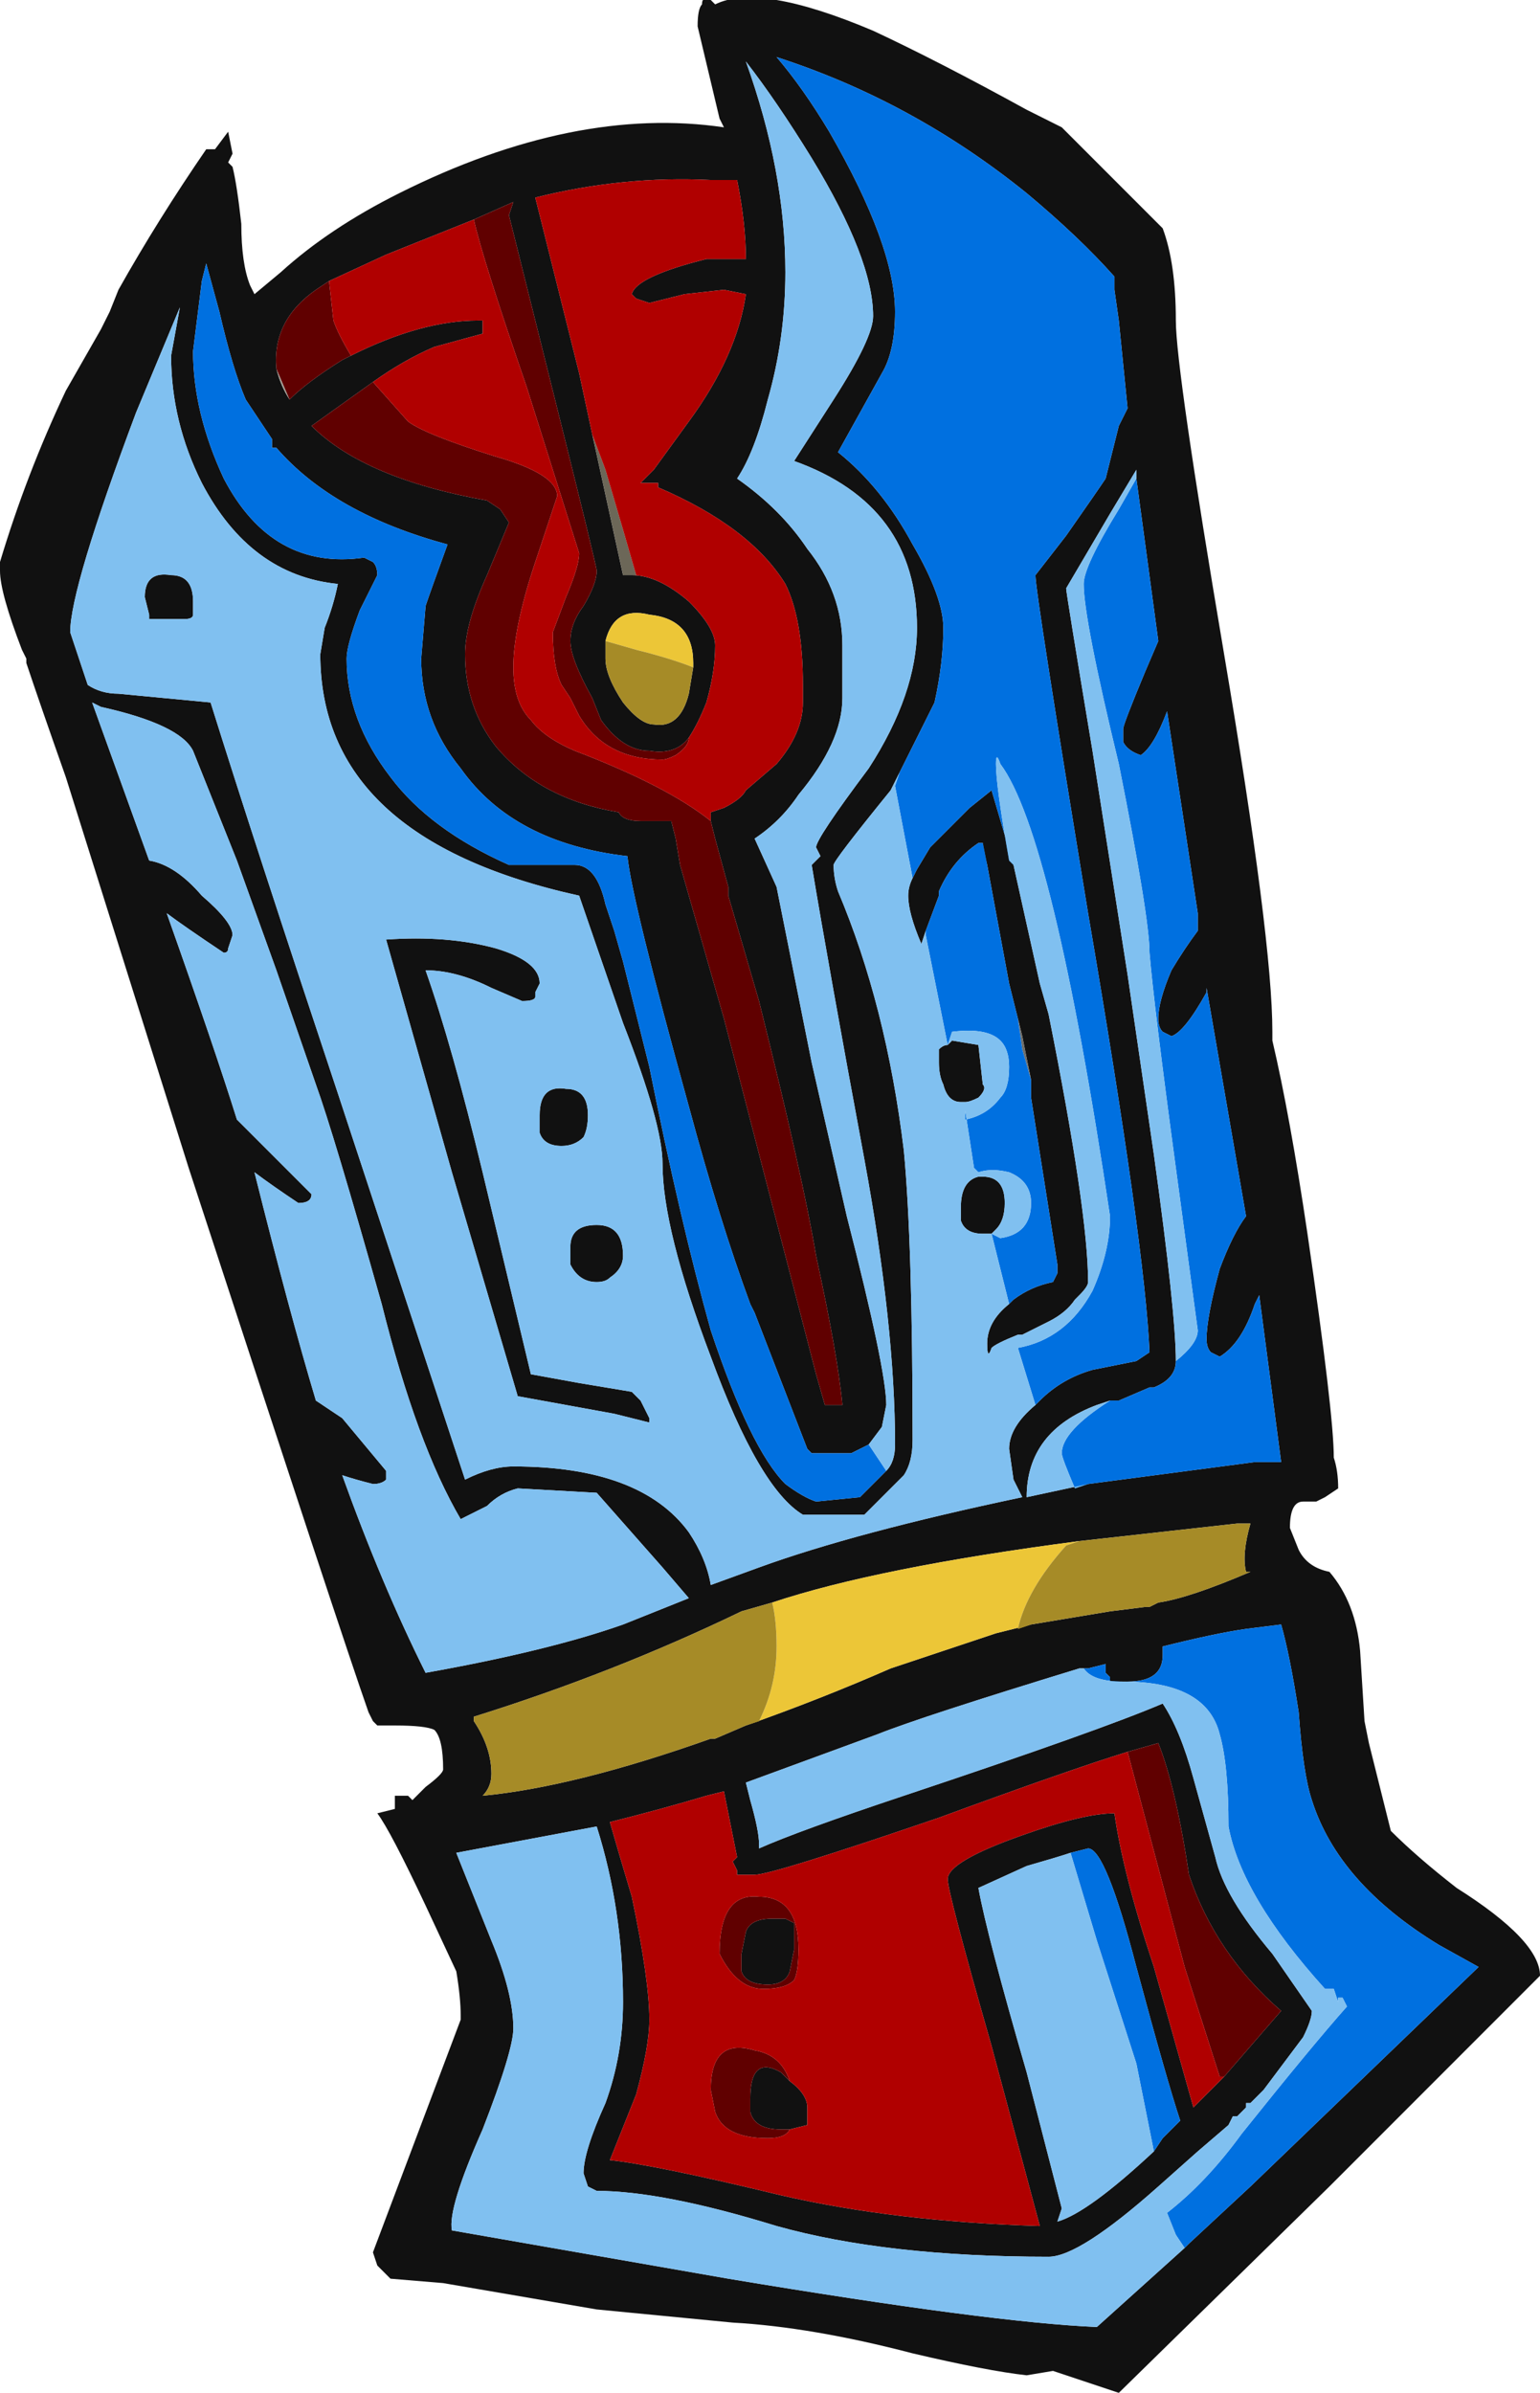 <?xml version="1.0" encoding="UTF-8" standalone="no"?>
<svg xmlns:ffdec="https://www.free-decompiler.com/flash" xmlns:xlink="http://www.w3.org/1999/xlink" ffdec:objectType="shape" height="27.25px" width="17.55px" xmlns="http://www.w3.org/2000/svg">
  <g transform="matrix(1.0, 0.0, 0.0, 1.0, 7.8, 13.65)">
    <path d="M3.9 -12.4 L4.3 -12.2 5.45 -11.05 Q5.6 -10.65 5.6 -10.0 5.6 -9.45 6.15 -6.2 6.7 -2.95 6.7 -1.9 L6.7 -1.8 Q6.9 -0.95 7.1 0.4 7.4 2.45 7.4 2.95 7.45 3.1 7.45 3.3 L7.3 3.4 7.2 3.45 7.05 3.45 Q6.9 3.45 6.9 3.75 L7.0 4.0 Q7.1 4.2 7.35 4.25 7.65 4.6 7.7 5.15 L7.75 5.95 7.8 6.2 8.05 7.2 Q8.35 7.5 8.8 7.85 9.75 8.45 9.75 8.85 L7.35 11.25 4.95 13.6 4.65 13.5 Q4.35 13.4 4.2 13.35 L3.9 13.4 Q3.45 13.35 2.6 13.15 1.45 12.85 0.55 12.8 L-1.0 12.65 -2.75 12.35 -3.35 12.3 -3.5 12.15 -3.55 12.0 -2.55 9.35 -2.55 9.3 Q-2.55 9.1 -2.6 8.8 L-2.95 8.05 Q-3.35 7.2 -3.5 7.0 L-3.3 6.95 -3.3 6.8 -3.15 6.8 -3.1 6.85 -2.95 6.7 Q-2.75 6.55 -2.75 6.5 -2.75 6.15 -2.85 6.05 -2.95 6.0 -3.3 6.0 L-3.5 6.0 -3.55 5.95 -3.6 5.85 Q-3.9 5.0 -5.65 -0.35 L-7.05 -4.8 Q-7.35 -5.65 -7.5 -6.1 L-7.5 -6.15 -7.55 -6.25 Q-7.8 -6.9 -7.8 -7.15 L-7.8 -7.25 Q-7.5 -8.25 -7.05 -9.2 L-6.65 -9.9 -6.55 -10.1 -6.45 -10.35 Q-6.0 -11.15 -5.45 -11.95 L-5.35 -11.95 -5.2 -12.15 -5.15 -11.9 -5.2 -11.8 -5.15 -11.75 Q-5.1 -11.55 -5.05 -11.1 -5.05 -10.65 -4.95 -10.4 L-4.9 -10.3 -4.6 -10.55 Q-4.05 -11.05 -3.25 -11.45 -1.25 -12.45 0.45 -12.2 L0.4 -12.3 0.15 -13.35 Q0.15 -13.55 0.2 -13.6 0.2 -13.7 0.3 -13.65 L0.35 -13.6 Q0.85 -13.85 2.15 -13.3 2.9 -12.95 3.9 -12.4 M0.3 -4.3 L0.3 -4.4 0.45 -4.45 Q0.65 -4.55 0.7 -4.65 L1.05 -4.95 Q1.35 -5.3 1.35 -5.65 L1.35 -5.85 Q1.35 -6.6 1.15 -7.0 0.75 -7.65 -0.3 -8.1 L-0.3 -8.15 -0.5 -8.15 -0.35 -8.3 0.05 -8.85 Q0.6 -9.6 0.7 -10.3 L0.45 -10.35 0.0 -10.3 -0.4 -10.2 -0.55 -10.25 -0.6 -10.3 Q-0.55 -10.5 0.25 -10.7 L0.7 -10.7 Q0.7 -11.1 0.6 -11.6 L0.3 -11.6 Q-0.7 -11.65 -1.7 -11.4 -1.5 -10.6 -1.2 -9.4 L-1.05 -8.7 -0.7 -7.1 -0.6 -7.1 Q-0.3 -7.1 0.05 -6.8 0.35 -6.5 0.35 -6.3 0.35 -6.0 0.25 -5.65 0.15 -5.4 0.05 -5.25 -0.1 -5.05 -0.4 -5.1 -0.7 -5.1 -0.95 -5.45 L-1.05 -5.7 Q-1.3 -6.15 -1.3 -6.35 -1.3 -6.55 -1.15 -6.75 -1.0 -7.0 -1.0 -7.15 -1.0 -7.2 -1.5 -9.2 L-2.0 -11.2 -1.95 -11.35 -2.4 -11.15 -3.4 -10.75 -4.05 -10.45 -4.2 -10.35 Q-4.7 -10.0 -4.65 -9.45 -4.6 -9.25 -4.5 -9.1 -4.3 -9.3 -3.9 -9.55 L-3.8 -9.6 Q-3.0 -10.0 -2.35 -10.0 L-2.3 -10.0 -2.3 -9.85 -2.85 -9.7 Q-3.2 -9.55 -3.55 -9.3 L-4.25 -8.8 Q-3.65 -8.2 -2.25 -7.95 L-2.1 -7.85 -2.0 -7.7 -2.25 -7.1 Q-2.5 -6.55 -2.5 -6.2 -2.5 -5.6 -2.15 -5.15 -1.65 -4.55 -0.75 -4.4 -0.7 -4.3 -0.5 -4.3 L-0.15 -4.3 -0.1 -4.1 -0.05 -3.8 0.45 -2.05 1.5 2.0 1.6 2.35 1.8 2.35 Q1.75 1.8 1.5 0.65 1.35 -0.25 0.85 -2.25 L0.5 -3.45 0.5 -3.55 0.35 -4.1 0.3 -4.3 M4.0 2.35 L4.05 2.3 Q4.3 2.05 4.65 1.95 L5.15 1.85 5.3 1.75 Q5.25 0.55 4.6 -3.25 4.0 -6.9 4.0 -7.1 L4.35 -7.55 Q4.7 -8.05 4.8 -8.2 4.85 -8.4 4.95 -8.8 L5.05 -9.0 4.95 -10.0 4.9 -10.35 4.9 -10.5 Q4.5 -10.95 3.9 -11.45 2.6 -12.5 1.05 -13.0 1.35 -12.65 1.65 -12.15 2.4 -10.85 2.4 -10.1 2.4 -9.65 2.25 -9.4 L1.75 -8.5 Q2.25 -8.1 2.6 -7.45 2.95 -6.85 2.95 -6.5 2.95 -6.1 2.85 -5.65 L2.45 -4.85 2.35 -4.65 Q1.7 -3.85 1.7 -3.8 1.7 -3.65 1.75 -3.5 2.3 -2.2 2.5 -0.55 2.6 0.5 2.6 2.75 2.6 3.0 2.5 3.15 L2.05 3.6 1.35 3.6 Q0.85 3.3 0.3 1.8 -0.25 0.35 -0.25 -0.4 -0.25 -0.85 -0.7 -2.0 L-1.2 -3.45 Q-4.15 -4.1 -4.15 -6.2 L-4.1 -6.5 Q-4.0 -6.75 -3.95 -7.0 -4.95 -7.1 -5.5 -8.15 -5.85 -8.85 -5.85 -9.6 L-5.75 -10.15 -6.25 -8.95 Q-7.0 -6.95 -7.0 -6.45 L-6.8 -5.85 Q-6.65 -5.75 -6.45 -5.75 L-5.4 -5.65 Q-4.9 -4.05 -3.95 -1.2 L-2.5 3.2 Q-2.2 3.05 -1.95 3.05 -0.5 3.05 0.05 3.8 0.25 4.1 0.3 4.4 L0.85 4.2 Q1.95 3.8 3.85 3.4 L3.75 3.2 3.7 2.85 Q3.7 2.6 4.0 2.35 M2.6 -3.65 L2.65 -3.75 2.8 -4.0 3.25 -4.45 3.5 -4.65 3.75 -3.8 4.05 -2.45 4.15 -2.1 Q4.6 0.15 4.6 0.95 4.6 1.0 4.5 1.1 L4.45 1.15 Q4.35 1.3 4.15 1.4 L3.85 1.55 3.8 1.55 Q3.55 1.65 3.5 1.7 3.45 1.85 3.45 1.65 3.45 1.4 3.7 1.2 L3.75 1.15 Q3.95 1.0 4.2 0.95 L4.25 0.85 4.25 0.75 3.95 -1.15 3.95 -1.35 3.85 -1.85 3.8 -2.05 3.7 -2.45 3.45 -3.8 3.4 -4.0 3.4 -4.05 3.35 -4.05 Q3.05 -3.85 2.9 -3.5 L2.9 -3.45 2.75 -3.05 2.7 -2.9 Q2.55 -3.25 2.55 -3.45 2.55 -3.55 2.6 -3.65 M2.3 3.1 Q2.4 3.0 2.4 2.8 2.4 1.45 2.05 -0.45 1.65 -2.6 1.45 -3.8 L1.55 -3.9 1.5 -4.0 Q1.5 -4.1 2.1 -4.9 2.65 -5.75 2.65 -6.5 2.65 -7.9 1.25 -8.4 L1.7 -9.1 Q2.15 -9.8 2.15 -10.05 2.15 -10.7 1.45 -11.85 1.05 -12.5 0.7 -12.95 1.15 -11.7 1.15 -10.55 1.15 -9.8 0.95 -9.1 0.8 -8.5 0.6 -8.2 1.1 -7.85 1.4 -7.4 1.8 -6.9 1.8 -6.3 L1.8 -5.7 Q1.8 -5.2 1.3 -4.6 1.1 -4.3 0.8 -4.1 L1.05 -3.55 Q1.15 -3.05 1.45 -1.55 L1.85 0.2 Q2.3 1.95 2.3 2.35 L2.25 2.6 2.1 2.8 1.9 2.9 1.45 2.9 1.4 2.85 0.8 1.3 0.75 1.2 Q0.4 0.25 0.05 -1.05 -0.6 -3.4 -0.65 -3.9 -1.95 -4.05 -2.55 -4.9 -3.0 -5.45 -3.0 -6.15 L-2.95 -6.75 Q-2.9 -6.9 -2.7 -7.45 -4.0 -7.8 -4.65 -8.55 L-4.7 -8.55 -4.7 -8.65 -5.0 -9.1 Q-5.15 -9.45 -5.3 -10.1 L-5.45 -10.65 -5.5 -10.45 -5.6 -9.65 Q-5.6 -8.95 -5.25 -8.2 -4.7 -7.15 -3.65 -7.3 L-3.55 -7.25 Q-3.5 -7.2 -3.5 -7.1 L-3.7 -6.7 Q-3.85 -6.3 -3.85 -6.15 -3.85 -5.45 -3.35 -4.8 -2.9 -4.2 -2.0 -3.8 L-1.25 -3.8 Q-1.0 -3.8 -0.9 -3.35 L-0.8 -3.05 -0.7 -2.7 -0.4 -1.5 Q-0.05 0.25 0.3 1.5 0.75 2.85 1.15 3.25 1.35 3.4 1.5 3.45 L2.0 3.4 2.3 3.1 M5.15 -8.2 L5.15 -8.3 4.85 -7.8 4.35 -6.95 Q4.35 -6.9 4.65 -5.1 L5.05 -2.55 5.35 -0.5 Q5.6 1.3 5.6 1.85 5.6 2.05 5.35 2.15 L5.3 2.15 4.95 2.3 4.85 2.3 4.7 2.35 Q3.9 2.65 3.9 3.4 L4.6 3.25 6.5 3.0 6.8 3.0 6.55 1.1 6.5 1.2 Q6.35 1.65 6.1 1.8 L6.0 1.75 Q5.95 1.7 5.95 1.6 5.95 1.35 6.1 0.8 6.25 0.4 6.4 0.2 L5.95 -2.4 5.95 -2.35 Q5.7 -1.9 5.55 -1.85 L5.45 -1.9 Q5.4 -1.95 5.4 -2.05 5.4 -2.25 5.55 -2.6 5.7 -2.85 5.85 -3.05 L5.85 -3.25 5.5 -5.55 Q5.35 -5.15 5.2 -5.05 5.05 -5.1 5.0 -5.2 L5.0 -5.35 Q5.0 -5.4 5.25 -6.0 L5.4 -6.35 5.15 -8.2 M-0.9 -6.35 L-0.9 -6.15 Q-0.9 -5.95 -0.7 -5.65 -0.5 -5.4 -0.35 -5.4 -0.05 -5.35 0.05 -5.75 L0.1 -6.05 0.1 -6.1 Q0.1 -6.6 -0.4 -6.65 -0.8 -6.75 -0.9 -6.35 M3.0 -1.75 L3.05 -1.8 3.35 -1.75 3.4 -1.3 Q3.45 -1.25 3.35 -1.15 3.25 -1.1 3.2 -1.1 L3.15 -1.1 Q3.0 -1.1 2.95 -1.3 2.9 -1.4 2.9 -1.55 L2.9 -1.7 Q2.95 -1.75 3.0 -1.75 M3.4 -0.25 Q3.65 -0.25 3.65 0.05 3.65 0.25 3.55 0.35 L3.5 0.4 3.4 0.4 Q3.2 0.4 3.15 0.25 L3.15 0.1 Q3.15 -0.2 3.35 -0.25 L3.4 -0.25 M5.7 11.95 L5.75 11.9 6.45 11.25 9.05 8.75 8.6 8.5 Q7.45 7.8 7.15 6.85 7.05 6.55 7.0 5.85 6.9 5.2 6.8 4.85 L6.4 4.9 Q6.05 4.95 5.45 5.1 L5.45 5.2 Q5.45 5.5 5.05 5.5 L4.85 5.5 4.85 5.45 4.8 5.4 4.8 5.3 4.6 5.35 4.5 5.35 Q2.7 5.9 2.2 6.1 L0.7 6.65 0.75 6.85 Q0.85 7.2 0.85 7.35 L0.85 7.4 Q1.3 7.2 2.5 6.8 4.75 6.05 5.45 5.75 5.65 6.05 5.8 6.6 L6.05 7.5 Q6.15 7.95 6.7 8.6 L7.15 9.25 Q7.15 9.35 7.05 9.55 L6.6 10.15 6.45 10.3 6.4 10.3 6.4 10.35 6.3 10.45 6.25 10.45 6.2 10.55 5.85 10.85 5.4 11.25 Q4.5 12.05 4.15 12.05 2.3 12.05 1.05 11.7 -0.25 11.3 -1.0 11.3 L-1.1 11.25 -1.15 11.1 Q-1.15 10.85 -0.9 10.3 -0.7 9.75 -0.7 9.15 -0.7 8.1 -1.0 7.15 L-2.6 7.45 -2.2 8.45 Q-1.95 9.05 -1.95 9.45 -1.95 9.7 -2.3 10.6 -2.7 11.5 -2.65 11.75 L0.5 12.3 Q3.5 12.8 4.7 12.85 L5.7 11.95 M3.95 4.85 L4.85 4.7 5.25 4.65 5.3 4.65 5.4 4.6 Q5.75 4.55 6.45 4.25 L6.4 4.25 Q6.35 4.05 6.45 3.7 L6.3 3.7 4.5 3.9 Q2.2 4.2 1.0 4.6 L0.65 4.7 Q-0.8 5.4 -2.4 5.9 L-2.4 5.95 Q-2.2 6.25 -2.2 6.55 -2.2 6.7 -2.3 6.8 -1.25 6.7 0.3 6.15 L0.35 6.15 0.7 6.0 Q1.55 5.7 2.35 5.35 L3.55 4.95 3.95 4.85 M5.05 6.3 Q4.4 6.5 2.9 7.05 1.0 7.7 0.8 7.7 L0.6 7.7 0.6 7.65 0.55 7.55 0.6 7.5 0.45 6.75 0.25 6.8 Q-0.25 6.95 -0.85 7.1 -0.75 7.45 -0.6 7.95 -0.4 8.9 -0.4 9.35 -0.4 9.65 -0.55 10.2 L-0.85 10.95 Q-0.35 11.0 1.1 11.35 2.4 11.65 4.05 11.7 L3.5 9.65 Q3.0 7.9 3.0 7.75 3.0 7.55 3.85 7.25 4.55 7.0 4.9 7.0 5.0 7.7 5.35 8.75 L5.8 10.35 6.15 10.0 6.8 9.25 Q6.05 8.6 5.75 7.7 5.6 6.7 5.4 6.2 L5.05 6.3 M5.35 10.85 L5.45 10.7 5.65 10.5 Q5.5 10.05 5.15 8.75 4.8 7.4 4.6 7.4 L4.4 7.45 Q4.25 7.5 3.9 7.6 L3.35 7.85 Q3.45 8.4 3.9 9.95 L4.3 11.5 4.25 11.65 Q4.6 11.55 5.35 10.85 M0.7 8.35 Q0.75 8.2 1.0 8.2 L1.15 8.2 1.25 8.25 1.25 8.55 1.2 8.8 Q1.15 8.95 0.95 8.95 0.7 8.95 0.65 8.8 L0.65 8.6 0.7 8.35 M1.2 10.05 Q1.4 10.2 1.4 10.35 L1.4 10.55 1.2 10.6 1.1 10.6 Q0.8 10.6 0.75 10.4 L0.75 10.25 Q0.75 9.75 1.1 9.95 L1.2 10.05 M-6.1 -6.65 L-6.15 -6.85 Q-6.15 -7.15 -5.85 -7.1 -5.6 -7.1 -5.6 -6.8 L-5.6 -6.65 Q-5.6 -6.6 -5.7 -6.6 L-6.1 -6.6 -6.1 -6.65 M-6.75 -5.65 L-6.1 -3.85 Q-5.8 -3.8 -5.5 -3.45 -5.15 -3.15 -5.15 -3.0 L-5.2 -2.85 Q-5.2 -2.8 -5.25 -2.8 -5.7 -3.1 -5.9 -3.25 -5.35 -1.7 -5.1 -0.9 L-4.25 -0.05 Q-4.25 0.05 -4.4 0.05 -4.7 -0.15 -4.9 -0.3 -4.5 1.3 -4.2 2.3 L-3.9 2.5 -3.4 3.1 -3.4 3.2 Q-3.45 3.25 -3.55 3.25 -3.75 3.2 -3.9 3.15 -3.45 4.4 -2.95 5.4 -1.55 5.15 -0.7 4.85 L0.05 4.55 -0.25 4.2 -1.0 3.35 -1.9 3.3 Q-2.1 3.35 -2.25 3.5 L-2.55 3.65 Q-3.05 2.8 -3.45 1.2 -4.0 -0.75 -4.2 -1.3 L-4.65 -2.6 -5.1 -3.85 -5.6 -5.1 Q-5.75 -5.4 -6.65 -5.6 L-6.75 -5.65 M-1.65 -2.45 L-1.7 -2.35 -1.7 -2.3 Q-1.7 -2.25 -1.85 -2.25 L-2.2 -2.4 Q-2.6 -2.6 -2.95 -2.6 -2.65 -1.75 -2.3 -0.3 L-1.75 2.0 -1.2 2.1 -0.6 2.2 -0.5 2.3 -0.4 2.5 -0.4 2.55 -0.8 2.45 -1.9 2.25 -2.65 -0.3 -3.4 -2.95 Q-2.7 -3.0 -2.15 -2.85 -1.65 -2.7 -1.65 -2.45 M-1.65 -0.95 Q-1.65 -1.3 -1.35 -1.25 -1.1 -1.25 -1.1 -0.95 -1.1 -0.8 -1.15 -0.7 -1.25 -0.6 -1.4 -0.6 -1.6 -0.6 -1.65 -0.75 L-1.65 -0.95 M-1.0 0.3 Q-0.7 0.3 -0.7 0.65 -0.7 0.8 -0.85 0.9 -0.9 0.95 -1.0 0.95 -1.2 0.95 -1.3 0.75 L-1.3 0.55 Q-1.3 0.3 -1.0 0.3" fill="#111111" fill-rule="evenodd" stroke="none"/>
    <path d="M3.4 -4.05 L3.4 -4.0 3.45 -3.8 3.4 -4.05 M3.8 -2.05 L3.85 -1.85 3.95 -1.35 3.85 -1.7 3.8 -2.05" fill="#6f6e6a" fill-rule="evenodd" stroke="none"/>
    <path d="M0.1 -6.05 Q-0.15 -6.15 -0.55 -6.25 L-0.9 -6.35 Q-0.8 -6.75 -0.4 -6.65 0.1 -6.6 0.1 -6.1 L0.1 -6.05 M4.5 3.9 L4.35 3.95 Q3.9 4.45 3.8 4.9 L3.95 4.85 3.55 4.95 2.35 5.35 Q1.55 5.7 0.7 6.0 L0.85 5.95 Q1.05 5.55 1.05 5.1 1.05 4.8 1.0 4.6 2.2 4.2 4.5 3.9" fill="#ecc637" fill-rule="evenodd" stroke="none"/>
    <path d="M-4.65 -9.45 L-4.5 -9.1 Q-4.6 -9.25 -4.65 -9.45" fill="#a3a097" fill-rule="evenodd" stroke="none"/>
    <path d="M-1.05 -8.7 L-0.9 -8.3 Q-0.65 -7.45 -0.55 -7.1 L-0.6 -7.1 -0.7 -7.1 -1.05 -8.7" fill="#6c6758" fill-rule="evenodd" stroke="none"/>
    <path d="M2.45 -4.85 L2.85 -5.65 Q2.95 -6.1 2.95 -6.5 2.95 -6.85 2.6 -7.45 2.25 -8.1 1.75 -8.5 L2.25 -9.4 Q2.4 -9.65 2.4 -10.1 2.4 -10.85 1.65 -12.15 1.35 -12.65 1.05 -13.0 2.6 -12.5 3.9 -11.45 4.5 -10.95 4.9 -10.5 L4.9 -10.35 4.95 -10.0 5.05 -9.0 4.95 -8.8 Q4.85 -8.4 4.8 -8.2 4.7 -8.05 4.35 -7.55 L4.0 -7.1 Q4.0 -6.9 4.6 -3.25 5.25 0.55 5.3 1.75 L5.15 1.85 4.65 1.95 Q4.3 2.05 4.05 2.3 L4.0 2.35 3.8 1.7 Q4.35 1.6 4.65 1.05 4.85 0.6 4.85 0.2 4.2 -4.15 3.6 -4.95 3.55 -5.1 3.55 -4.95 3.55 -4.7 3.7 -3.85 L3.75 -3.8 3.5 -4.65 3.25 -4.45 2.8 -4.0 2.65 -3.75 2.6 -3.65 2.4 -4.7 2.45 -4.85 M2.1 2.8 L2.3 3.1 2.0 3.4 1.5 3.45 Q1.35 3.4 1.15 3.25 0.75 2.85 0.3 1.5 -0.05 0.25 -0.4 -1.5 L-0.7 -2.7 -0.8 -3.05 -0.9 -3.35 Q-1.0 -3.8 -1.25 -3.8 L-2.0 -3.8 Q-2.9 -4.2 -3.35 -4.8 -3.85 -5.45 -3.85 -6.15 -3.85 -6.3 -3.7 -6.7 L-3.5 -7.1 Q-3.5 -7.2 -3.55 -7.25 L-3.65 -7.3 Q-4.7 -7.15 -5.25 -8.2 -5.6 -8.95 -5.6 -9.65 L-5.5 -10.45 -5.45 -10.65 -5.3 -10.1 Q-5.15 -9.45 -5.0 -9.1 L-4.7 -8.65 -4.7 -8.55 -4.65 -8.55 Q-4.0 -7.8 -2.7 -7.45 -2.9 -6.9 -2.95 -6.75 L-3.0 -6.15 Q-3.0 -5.45 -2.55 -4.9 -1.95 -4.05 -0.65 -3.9 -0.6 -3.4 0.05 -1.05 0.4 0.25 0.75 1.2 L0.8 1.3 1.4 2.85 1.45 2.9 1.9 2.9 2.1 2.8 M5.6 1.85 Q5.85 1.65 5.85 1.5 L5.6 -0.35 Q5.35 -2.2 5.3 -2.8 5.3 -3.2 4.95 -4.95 4.55 -6.6 4.55 -7.0 4.55 -7.2 4.95 -7.85 L5.15 -8.2 5.4 -6.35 5.25 -6.0 Q5.0 -5.4 5.0 -5.35 L5.0 -5.2 Q5.05 -5.1 5.2 -5.05 5.35 -5.15 5.5 -5.55 L5.85 -3.25 5.85 -3.05 Q5.7 -2.85 5.55 -2.6 5.4 -2.25 5.4 -2.05 5.4 -1.95 5.45 -1.9 L5.55 -1.85 Q5.7 -1.9 5.95 -2.35 L5.95 -2.4 6.4 0.2 Q6.25 0.4 6.1 0.8 5.95 1.35 5.95 1.6 5.95 1.7 6.0 1.75 L6.1 1.8 Q6.35 1.65 6.5 1.2 L6.55 1.1 6.8 3.0 6.5 3.0 4.6 3.25 4.45 3.3 Q4.3 2.95 4.3 2.9 4.3 2.65 4.85 2.3 L4.95 2.3 5.3 2.15 5.35 2.15 Q5.6 2.05 5.6 1.85 M3.4 -4.05 L3.45 -3.8 3.7 -2.45 3.8 -2.05 3.85 -1.7 3.95 -1.35 3.95 -1.15 4.25 0.75 4.25 0.85 4.2 0.95 Q3.95 1.0 3.75 1.15 L3.7 1.2 3.5 0.4 3.6 0.45 Q3.95 0.4 3.95 0.05 3.95 -0.2 3.7 -0.3 3.5 -0.35 3.35 -0.3 L3.3 -0.35 3.2 -1.0 3.2 -0.9 Q3.45 -0.95 3.6 -1.15 3.7 -1.25 3.7 -1.5 3.7 -1.7 3.6 -1.8 3.45 -1.95 3.05 -1.9 L3.0 -1.75 2.75 -3.0 2.75 -3.05 2.9 -3.45 2.9 -3.5 Q3.05 -3.85 3.35 -4.05 L3.4 -4.05 M4.6 5.35 L4.8 5.3 4.8 5.4 4.85 5.45 4.85 5.5 5.05 5.5 Q5.45 5.5 5.45 5.2 L5.45 5.1 Q6.05 4.95 6.4 4.9 L6.8 4.85 Q6.9 5.2 7.0 5.85 7.05 6.55 7.15 6.85 7.45 7.8 8.6 8.5 L9.05 8.75 6.45 11.25 5.75 11.9 5.7 11.95 5.6 11.8 5.5 11.55 Q5.95 11.2 6.35 10.65 7.15 9.65 7.55 9.2 L7.5 9.1 7.45 9.1 7.45 9.15 7.4 9.0 7.3 9.0 Q6.35 7.95 6.2 7.15 6.2 6.45 6.1 6.1 5.95 5.5 5.0 5.5 4.65 5.5 4.55 5.35 L4.6 5.35 M4.4 7.45 L4.6 7.4 Q4.8 7.4 5.15 8.75 5.5 10.05 5.65 10.5 L5.45 10.7 5.35 10.85 5.15 9.85 4.7 8.45 4.4 7.45" fill="#0070e0" fill-rule="evenodd" stroke="none"/>
    <path d="M2.45 -4.85 L2.4 -4.7 2.6 -3.65 Q2.55 -3.55 2.55 -3.45 2.55 -3.25 2.7 -2.9 L2.75 -3.05 2.75 -3.0 3.0 -1.75 3.05 -1.9 Q3.45 -1.95 3.6 -1.8 3.7 -1.7 3.7 -1.5 3.7 -1.25 3.6 -1.15 3.45 -0.95 3.2 -0.9 L3.2 -1.0 3.3 -0.35 3.35 -0.3 Q3.5 -0.35 3.7 -0.3 3.95 -0.2 3.95 0.05 3.95 0.4 3.6 0.45 L3.5 0.4 3.7 1.2 Q3.45 1.4 3.45 1.65 3.45 1.85 3.5 1.7 3.55 1.65 3.8 1.55 L3.85 1.55 4.15 1.4 Q4.35 1.3 4.45 1.15 L4.5 1.1 Q4.6 1.0 4.6 0.95 4.6 0.15 4.15 -2.1 L4.05 -2.45 3.75 -3.8 3.7 -3.85 Q3.55 -4.7 3.55 -4.95 3.55 -5.1 3.6 -4.95 4.2 -4.15 4.85 0.2 4.85 0.6 4.65 1.05 4.35 1.6 3.8 1.7 L4.0 2.35 Q3.7 2.6 3.7 2.85 L3.75 3.2 3.85 3.4 Q1.95 3.8 0.85 4.2 L0.3 4.4 Q0.25 4.1 0.05 3.8 -0.5 3.05 -1.95 3.05 -2.2 3.05 -2.5 3.2 L-3.95 -1.2 Q-4.9 -4.05 -5.4 -5.65 L-6.45 -5.75 Q-6.65 -5.75 -6.8 -5.85 L-7.0 -6.45 Q-7.0 -6.95 -6.25 -8.95 L-5.75 -10.15 -5.85 -9.6 Q-5.85 -8.85 -5.5 -8.15 -4.95 -7.1 -3.95 -7.0 -4.0 -6.75 -4.1 -6.5 L-4.15 -6.2 Q-4.15 -4.1 -1.2 -3.45 L-0.7 -2.0 Q-0.25 -0.85 -0.25 -0.4 -0.25 0.35 0.3 1.8 0.85 3.3 1.35 3.6 L2.05 3.6 2.5 3.15 Q2.6 3.0 2.6 2.75 2.6 0.5 2.5 -0.55 2.3 -2.2 1.75 -3.5 1.7 -3.65 1.7 -3.8 1.7 -3.85 2.35 -4.65 L2.45 -4.85 M2.1 2.8 L2.25 2.6 2.3 2.35 Q2.3 1.95 1.85 0.2 L1.45 -1.55 Q1.15 -3.05 1.05 -3.55 L0.8 -4.1 Q1.1 -4.3 1.3 -4.6 1.8 -5.2 1.8 -5.7 L1.8 -6.3 Q1.8 -6.9 1.4 -7.4 1.1 -7.85 0.6 -8.2 0.8 -8.5 0.95 -9.1 1.15 -9.8 1.15 -10.55 1.15 -11.7 0.7 -12.95 1.05 -12.5 1.45 -11.85 2.15 -10.7 2.15 -10.05 2.15 -9.8 1.7 -9.1 L1.25 -8.4 Q2.65 -7.9 2.65 -6.5 2.65 -5.75 2.1 -4.9 1.5 -4.1 1.5 -4.0 L1.55 -3.9 1.45 -3.8 Q1.65 -2.6 2.05 -0.45 2.4 1.45 2.4 2.8 2.4 3.0 2.3 3.1 L2.1 2.8 M5.15 -8.2 L4.95 -7.85 Q4.55 -7.2 4.55 -7.0 4.55 -6.6 4.95 -4.95 5.3 -3.2 5.3 -2.8 5.35 -2.2 5.6 -0.35 L5.85 1.5 Q5.85 1.65 5.6 1.85 5.6 1.3 5.35 -0.5 L5.05 -2.55 4.65 -5.1 Q4.35 -6.9 4.35 -6.95 L4.85 -7.8 5.15 -8.3 5.15 -8.2 M4.85 2.3 Q4.3 2.65 4.3 2.9 4.3 2.95 4.45 3.3 L4.6 3.25 3.9 3.4 Q3.9 2.65 4.7 2.35 L4.85 2.3 M3.0 -1.75 Q2.95 -1.75 2.9 -1.7 L2.9 -1.55 Q2.9 -1.4 2.95 -1.3 3.0 -1.1 3.15 -1.1 L3.2 -1.1 Q3.25 -1.1 3.35 -1.15 3.45 -1.25 3.4 -1.3 L3.35 -1.75 3.05 -1.8 3.0 -1.75 M3.4 -0.25 L3.35 -0.25 Q3.15 -0.2 3.15 0.1 L3.15 0.25 Q3.2 0.4 3.4 0.4 L3.5 0.4 3.55 0.35 Q3.65 0.25 3.65 0.05 3.65 -0.25 3.4 -0.25 M4.6 5.35 L4.55 5.35 Q4.65 5.5 5.0 5.5 5.95 5.5 6.1 6.1 6.2 6.45 6.2 7.15 6.35 7.95 7.3 9.0 L7.4 9.0 7.45 9.15 7.45 9.1 7.5 9.1 7.55 9.2 Q7.15 9.65 6.35 10.65 5.95 11.2 5.5 11.55 L5.6 11.8 5.7 11.95 4.7 12.85 Q3.5 12.8 0.5 12.3 L-2.65 11.75 Q-2.7 11.5 -2.3 10.6 -1.95 9.7 -1.95 9.45 -1.95 9.05 -2.2 8.45 L-2.6 7.45 -1.0 7.15 Q-0.7 8.1 -0.7 9.15 -0.7 9.75 -0.9 10.3 -1.15 10.85 -1.15 11.1 L-1.1 11.25 -1.0 11.3 Q-0.25 11.3 1.05 11.7 2.3 12.05 4.15 12.05 4.5 12.05 5.4 11.25 L5.85 10.85 6.2 10.55 6.25 10.45 6.3 10.45 6.4 10.35 6.4 10.3 6.45 10.3 6.6 10.15 7.05 9.55 Q7.15 9.35 7.15 9.25 L6.7 8.6 Q6.15 7.95 6.05 7.5 L5.8 6.6 Q5.65 6.05 5.45 5.75 4.75 6.05 2.5 6.8 1.3 7.2 0.85 7.4 L0.85 7.35 Q0.85 7.2 0.75 6.85 L0.7 6.65 2.2 6.1 Q2.7 5.9 4.5 5.35 L4.6 5.35 M4.4 7.45 L4.7 8.45 5.15 9.85 5.35 10.85 Q4.6 11.55 4.25 11.65 L4.3 11.5 3.9 9.95 Q3.45 8.4 3.35 7.85 L3.9 7.6 Q4.25 7.5 4.4 7.45 M-1.0 0.3 Q-1.3 0.3 -1.3 0.55 L-1.3 0.75 Q-1.2 0.95 -1.0 0.95 -0.9 0.95 -0.85 0.9 -0.7 0.8 -0.7 0.65 -0.7 0.3 -1.0 0.3 M-1.65 -0.95 L-1.65 -0.75 Q-1.6 -0.6 -1.4 -0.6 -1.25 -0.6 -1.15 -0.7 -1.1 -0.8 -1.1 -0.95 -1.1 -1.25 -1.35 -1.25 -1.65 -1.3 -1.65 -0.95 M-1.65 -2.45 Q-1.65 -2.7 -2.15 -2.85 -2.7 -3.0 -3.4 -2.95 L-2.65 -0.3 -1.9 2.25 -0.8 2.45 -0.4 2.55 -0.4 2.5 -0.5 2.3 -0.6 2.2 -1.2 2.1 -1.75 2.0 -2.3 -0.3 Q-2.65 -1.75 -2.95 -2.6 -2.6 -2.6 -2.2 -2.4 L-1.85 -2.25 Q-1.7 -2.25 -1.7 -2.3 L-1.7 -2.35 -1.65 -2.45 M-6.75 -5.65 L-6.65 -5.6 Q-5.75 -5.4 -5.6 -5.1 L-5.1 -3.85 -4.65 -2.6 -4.2 -1.3 Q-4.0 -0.75 -3.45 1.2 -3.05 2.8 -2.55 3.65 L-2.25 3.5 Q-2.1 3.35 -1.9 3.3 L-1.0 3.35 -0.25 4.2 0.05 4.55 -0.7 4.85 Q-1.55 5.15 -2.95 5.4 -3.45 4.4 -3.9 3.15 -3.75 3.2 -3.55 3.25 -3.45 3.25 -3.4 3.2 L-3.4 3.1 -3.9 2.5 -4.2 2.3 Q-4.5 1.3 -4.9 -0.3 -4.7 -0.15 -4.4 0.05 -4.25 0.05 -4.25 -0.05 L-5.1 -0.9 Q-5.35 -1.7 -5.9 -3.25 -5.7 -3.1 -5.25 -2.8 -5.2 -2.8 -5.2 -2.85 L-5.15 -3.0 Q-5.15 -3.15 -5.5 -3.45 -5.8 -3.8 -6.1 -3.85 L-6.75 -5.65 M-6.1 -6.65 L-6.1 -6.6 -5.7 -6.6 Q-5.6 -6.6 -5.6 -6.65 L-5.6 -6.8 Q-5.6 -7.1 -5.85 -7.1 -6.15 -7.15 -6.15 -6.85 L-6.1 -6.65" fill="#80c0f0" fill-rule="evenodd" stroke="none"/>
    <path d="M0.05 -5.25 Q0.05 -5.15 -0.1 -5.05 -0.2 -5.0 -0.25 -5.0 -0.9 -5.0 -1.2 -5.5 L-1.3 -5.7 -1.4 -5.85 Q-1.5 -6.05 -1.5 -6.45 L-1.35 -6.85 Q-1.2 -7.2 -1.2 -7.35 L-1.8 -9.25 Q-2.3 -10.7 -2.4 -11.15 L-1.95 -11.35 -2.0 -11.2 -1.5 -9.2 Q-1.0 -7.2 -1.0 -7.15 -1.0 -7.0 -1.15 -6.75 -1.3 -6.55 -1.3 -6.35 -1.3 -6.15 -1.05 -5.7 L-0.95 -5.45 Q-0.7 -5.1 -0.4 -5.1 -0.1 -5.05 0.05 -5.25 M-4.05 -10.45 L-4.0 -10.0 Q-3.95 -9.85 -3.8 -9.6 L-3.9 -9.55 Q-4.3 -9.3 -4.5 -9.1 L-4.65 -9.45 Q-4.7 -10.0 -4.2 -10.35 L-4.05 -10.45 M-3.55 -9.3 L-3.15 -8.85 Q-2.95 -8.7 -2.15 -8.45 -1.45 -8.25 -1.45 -8.0 L-1.7 -7.25 Q-1.95 -6.5 -1.95 -6.05 -1.95 -5.65 -1.75 -5.45 -1.6 -5.25 -1.25 -5.1 -0.2 -4.7 0.3 -4.3 L0.35 -4.1 0.5 -3.55 0.5 -3.45 0.85 -2.25 Q1.35 -0.25 1.5 0.65 1.75 1.8 1.8 2.35 L1.6 2.35 1.5 2.0 0.45 -2.05 -0.05 -3.8 -0.1 -4.1 -0.15 -4.3 -0.5 -4.3 Q-0.7 -4.3 -0.75 -4.4 -1.65 -4.55 -2.15 -5.15 -2.5 -5.6 -2.5 -6.2 -2.5 -6.55 -2.25 -7.1 L-2.0 -7.7 -2.1 -7.85 -2.25 -7.95 Q-3.65 -8.2 -4.25 -8.8 L-3.55 -9.3 M6.15 10.0 L6.1 10.0 5.7 8.75 5.05 6.3 5.4 6.2 Q5.6 6.7 5.75 7.7 6.05 8.6 6.8 9.25 L6.15 10.0 M0.7 8.35 L0.65 8.6 0.65 8.8 Q0.7 8.95 0.95 8.95 1.15 8.95 1.2 8.8 L1.25 8.55 1.25 8.25 1.15 8.2 1.0 8.2 Q0.75 8.2 0.7 8.35 M1.3 8.55 Q1.3 8.8 1.25 8.9 1.15 9.0 0.9 9.0 0.6 9.0 0.4 8.6 0.4 7.9 0.85 7.95 1.3 7.95 1.3 8.55 M1.2 10.6 Q1.15 10.7 0.95 10.7 0.45 10.7 0.35 10.4 L0.3 10.15 Q0.3 9.55 0.8 9.7 1.1 9.75 1.2 10.05 L1.1 9.95 Q0.75 9.75 0.75 10.25 L0.75 10.4 Q0.8 10.6 1.1 10.6 L1.2 10.6" fill="#600000" fill-rule="evenodd" stroke="none"/>
    <path d="M-1.05 -8.7 L-1.2 -9.4 Q-1.5 -10.6 -1.7 -11.4 -0.7 -11.65 0.3 -11.6 L0.6 -11.6 Q0.7 -11.1 0.7 -10.7 L0.25 -10.7 Q-0.55 -10.5 -0.6 -10.3 L-0.55 -10.25 -0.4 -10.2 0.0 -10.3 0.45 -10.35 0.7 -10.3 Q0.6 -9.6 0.05 -8.85 L-0.35 -8.3 -0.5 -8.15 -0.3 -8.15 -0.3 -8.1 Q0.75 -7.65 1.15 -7.0 1.35 -6.6 1.35 -5.85 L1.35 -5.65 Q1.35 -5.3 1.05 -4.95 L0.7 -4.65 Q0.65 -4.55 0.45 -4.45 L0.3 -4.4 0.3 -4.3 Q-0.2 -4.7 -1.25 -5.1 -1.6 -5.25 -1.75 -5.45 -1.95 -5.65 -1.95 -6.05 -1.95 -6.5 -1.7 -7.25 L-1.45 -8.0 Q-1.45 -8.25 -2.15 -8.45 -2.95 -8.7 -3.15 -8.85 L-3.55 -9.3 Q-3.2 -9.55 -2.85 -9.7 L-2.3 -9.85 -2.3 -10.0 -2.35 -10.0 Q-3.0 -10.0 -3.8 -9.6 -3.95 -9.85 -4.0 -10.0 L-4.05 -10.45 -3.4 -10.75 -2.4 -11.15 Q-2.3 -10.7 -1.8 -9.25 L-1.2 -7.35 Q-1.2 -7.2 -1.35 -6.85 L-1.5 -6.45 Q-1.5 -6.05 -1.4 -5.85 L-1.3 -5.7 -1.2 -5.5 Q-0.9 -5.0 -0.25 -5.0 -0.2 -5.0 -0.1 -5.05 0.05 -5.15 0.05 -5.25 0.15 -5.4 0.25 -5.65 0.35 -6.0 0.35 -6.3 0.35 -6.5 0.05 -6.8 -0.3 -7.1 -0.6 -7.1 L-0.55 -7.1 Q-0.65 -7.45 -0.9 -8.3 L-1.05 -8.7 M6.15 10.0 L5.8 10.35 5.35 8.75 Q5.0 7.7 4.9 7.0 4.55 7.0 3.85 7.25 3.0 7.55 3.0 7.75 3.0 7.9 3.5 9.65 L4.05 11.7 Q2.4 11.65 1.1 11.35 -0.35 11.0 -0.85 10.95 L-0.55 10.2 Q-0.4 9.65 -0.4 9.35 -0.4 8.9 -0.6 7.95 -0.75 7.45 -0.85 7.1 -0.25 6.95 0.25 6.8 L0.45 6.75 0.6 7.5 0.55 7.55 0.6 7.65 0.6 7.7 0.8 7.7 Q1.0 7.7 2.9 7.05 4.4 6.5 5.05 6.3 L5.7 8.75 6.1 10.0 6.15 10.0 M1.2 10.05 Q1.1 9.75 0.8 9.7 0.3 9.55 0.3 10.15 L0.35 10.4 Q0.45 10.7 0.95 10.7 1.15 10.7 1.2 10.6 L1.4 10.55 1.4 10.35 Q1.4 10.2 1.2 10.05 M1.3 8.55 Q1.3 7.95 0.85 7.95 0.4 7.9 0.4 8.6 0.6 9.0 0.9 9.0 1.15 9.0 1.25 8.9 1.3 8.8 1.3 8.55" fill="#b00000" fill-rule="evenodd" stroke="none"/>
    <path d="M0.1 -6.05 L0.05 -5.75 Q-0.05 -5.35 -0.35 -5.4 -0.5 -5.4 -0.7 -5.65 -0.9 -5.95 -0.9 -6.15 L-0.9 -6.35 -0.55 -6.25 Q-0.15 -6.15 0.1 -6.05 M4.5 3.9 L6.3 3.7 6.45 3.7 Q6.35 4.05 6.4 4.25 L6.45 4.25 Q5.75 4.55 5.4 4.6 L5.3 4.65 5.25 4.65 4.85 4.7 3.95 4.85 3.8 4.9 Q3.9 4.45 4.35 3.95 L4.5 3.9 M0.7 6.0 L0.35 6.15 0.3 6.15 Q-1.25 6.7 -2.3 6.8 -2.2 6.7 -2.2 6.55 -2.2 6.25 -2.4 5.95 L-2.4 5.9 Q-0.8 5.4 0.65 4.7 L1.0 4.6 Q1.05 4.8 1.05 5.1 1.05 5.55 0.85 5.95 L0.7 6.0" fill="#a68b27" fill-rule="evenodd" stroke="none"/>
  </g>
</svg>
